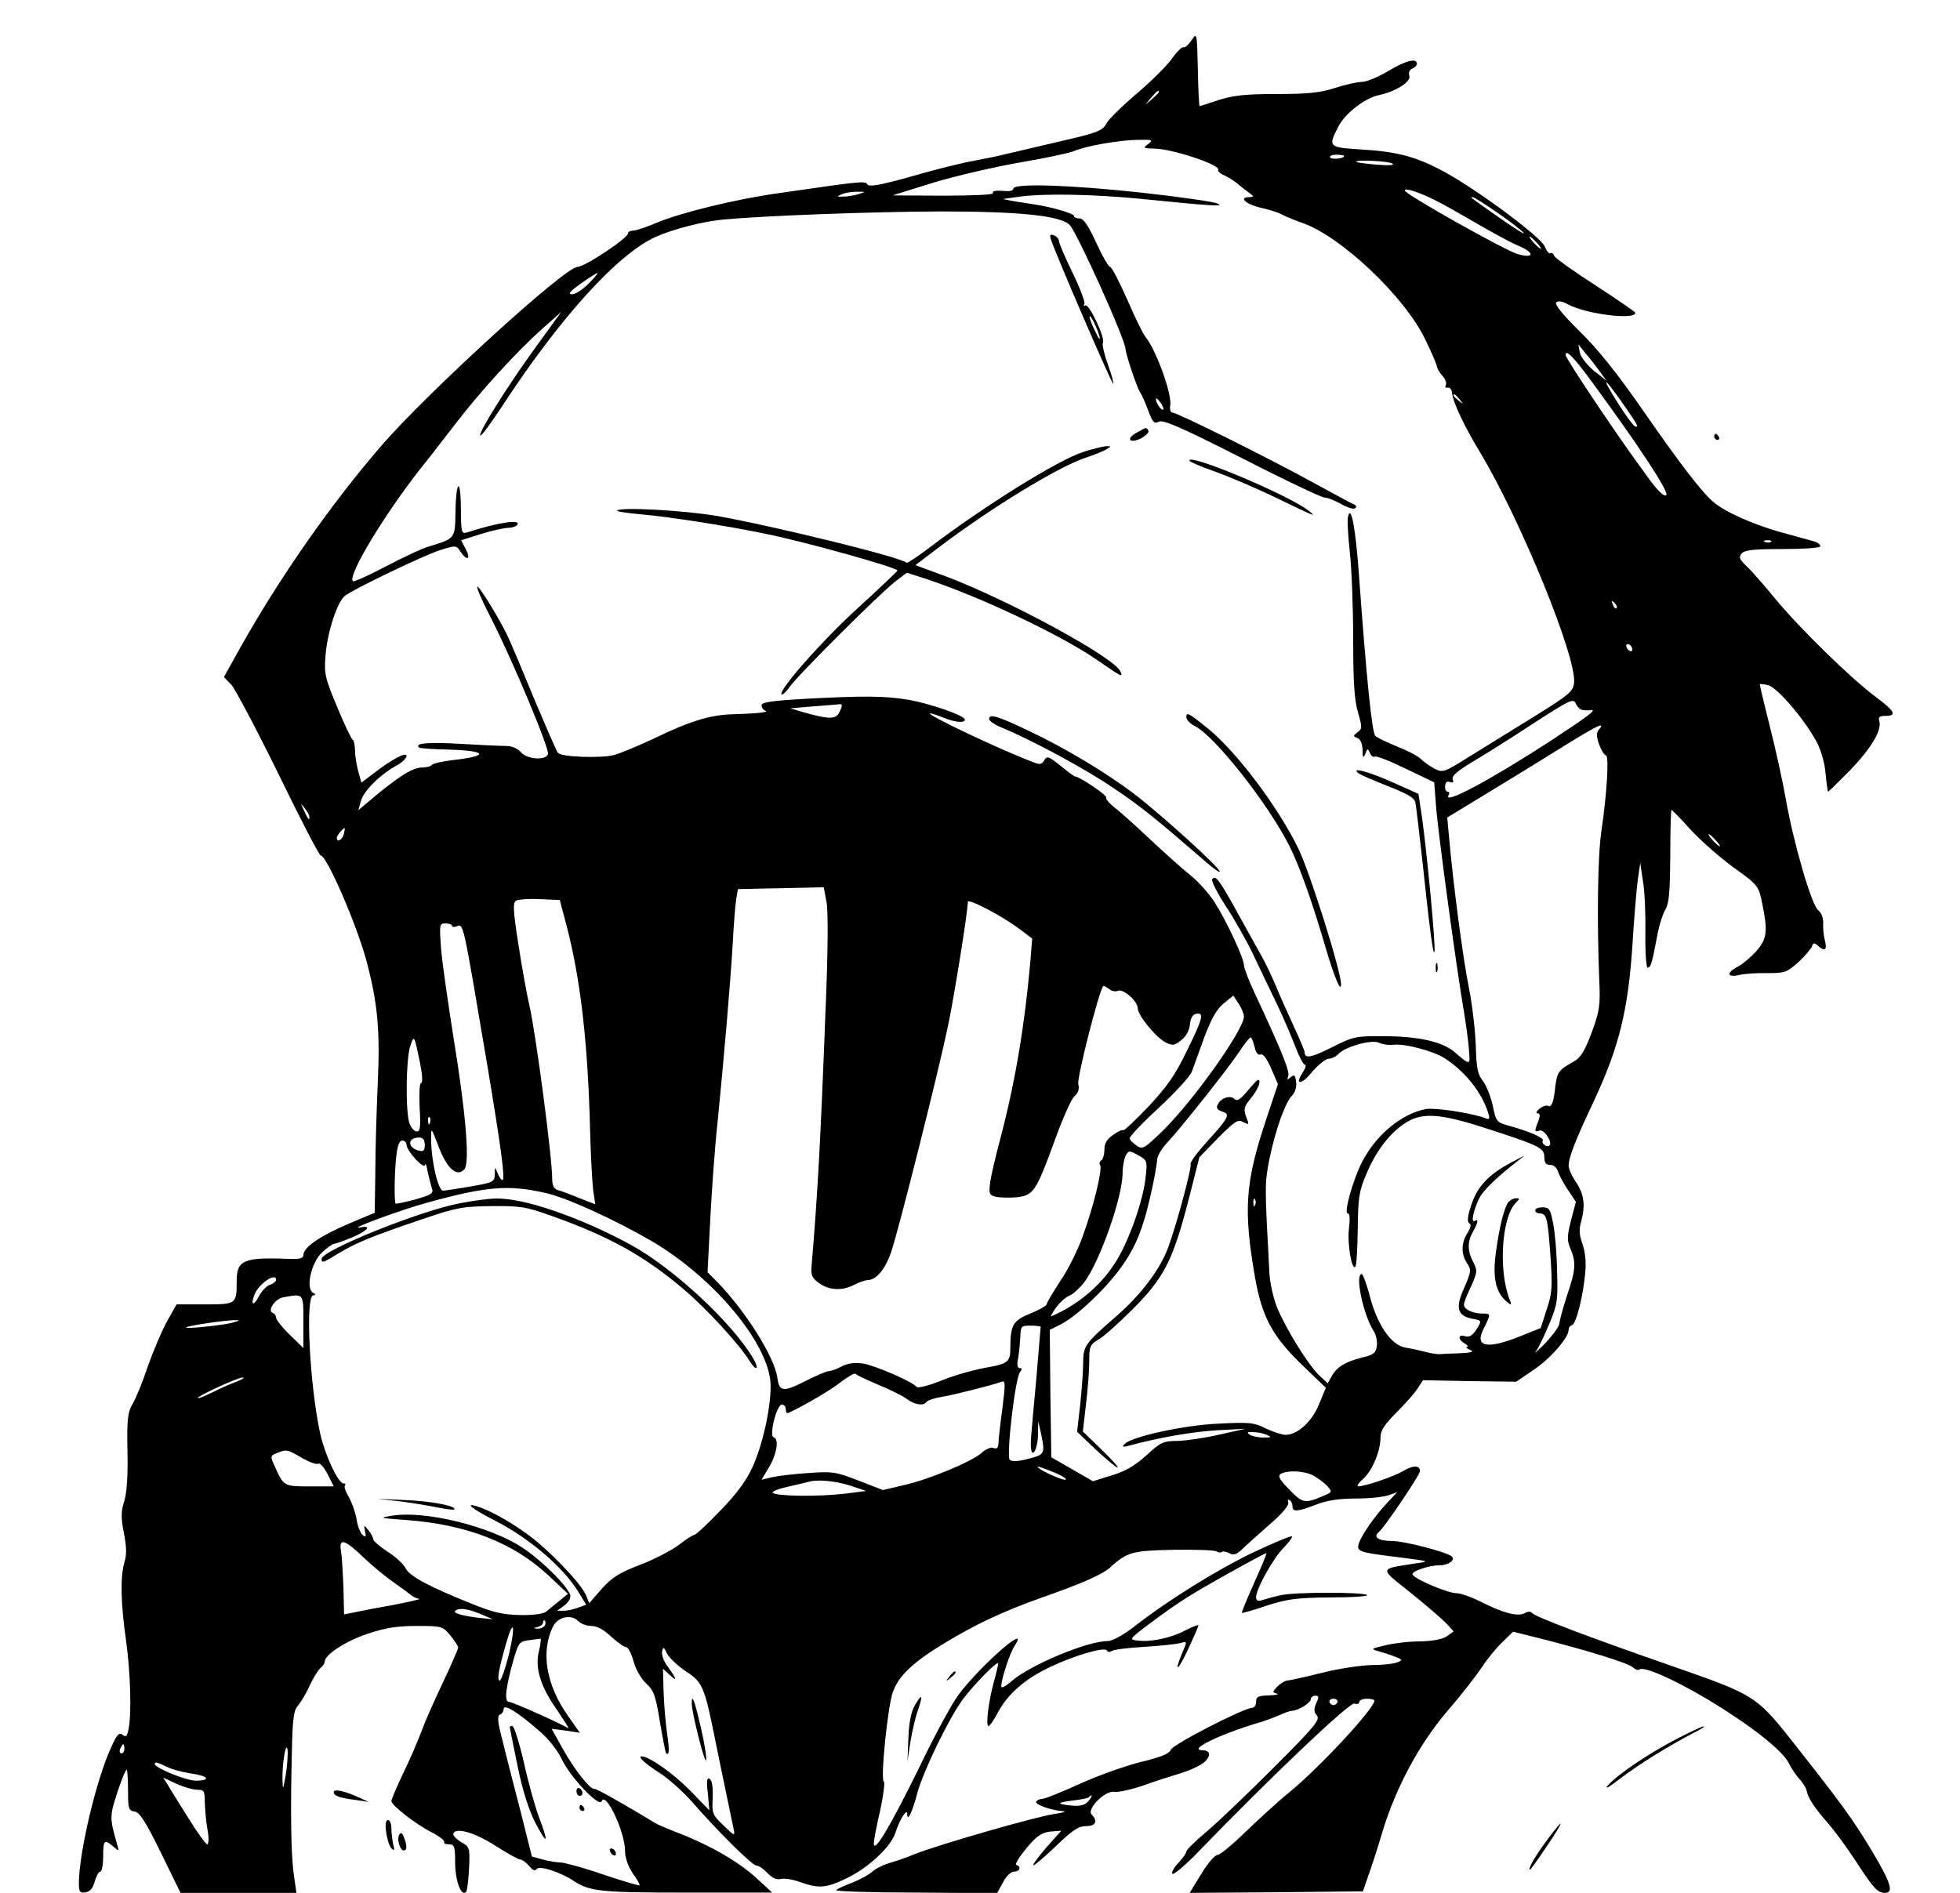 <?xml version="1.0" standalone="no"?>
<!DOCTYPE svg PUBLIC "-//W3C//DTD SVG 20010904//EN"
 "http://www.w3.org/TR/2001/REC-SVG-20010904/DTD/svg10.dtd">
<svg version="1.0" xmlns="http://www.w3.org/2000/svg"
 width="646pt" height="624pt" viewBox="0 0 646 624"
 preserveAspectRatio="xMidYMid meet">

<g transform="translate(0,624) scale(0.1,-0.1)"
fill="#000000" stroke="none">
<path d="M3927 6107 c-10 -15 -22 -25 -26 -23 -4 3 -22 -14 -39 -38 -17 -24
-70 -76 -117 -116 -47 -40 -92 -84 -99 -98 -12 -23 -30 -30 -152 -58 -77 -18
-157 -37 -179 -42 -22 -6 -69 -15 -105 -22 -36 -6 -128 -29 -204 -51 -103 -29
-142 -36 -147 -27 -8 12 -11 12 -294 -29 -138 -19 -321 -64 -400 -97 -33 -14
-68 -26 -77 -26 -10 0 -18 -4 -18 -9 0 -16 -143 -111 -167 -111 -41 0 -493
-413 -644 -587 -168 -194 -336 -435 -466 -666 l-55 -99 25 -26 c13 -15 83
-147 155 -294 72 -148 134 -268 139 -268 20 0 121 -233 152 -352 36 -137 44
-226 36 -400 -4 -90 -8 -222 -8 -294 l-2 -132 -88 -37 c-93 -40 -147 -77 -147
-102 0 -11 -11 -14 -43 -13 -155 6 -177 -3 -177 -75 0 -74 -1 -75 -105 -75
l-93 0 -31 -55 c-17 -30 -45 -97 -63 -147 -17 -51 -40 -108 -51 -126 -16 -28
-19 -49 -17 -155 2 -81 -2 -136 -10 -164 -11 -34 -12 -54 -2 -105 9 -45 10
-73 2 -98 -14 -48 -12 -136 5 -255 15 -106 19 -241 9 -294 -5 -25 -9 -29 -20
-20 -11 9 -19 1 -38 -42 -49 -106 -106 -348 -106 -447 0 -29 3 -33 22 -30 15
2 24 13 30 35 5 18 13 33 18 33 6 0 10 23 10 50 0 55 4 58 33 33 20 -17 20
-17 13 7 -25 87 -25 93 1 172 14 43 28 76 31 74 2 -3 4 -34 4 -70 0 -59 2 -65
22 -68 16 -2 36 -33 86 -135 l65 -133 191 0 191 0 -9 62 c-9 68 -11 205 -6
404 2 105 6 136 19 150 10 11 27 40 39 66 12 26 28 52 36 59 8 6 14 16 14 21
0 23 69 68 141 92 59 20 99 26 163 26 82 0 85 -1 110 -31 14 -17 26 -35 26
-40 0 -5 -23 -58 -51 -117 -28 -59 -59 -129 -69 -157 -10 -27 -36 -89 -59
-136 -23 -48 -41 -91 -41 -96 0 -14 79 -76 132 -103 26 -13 44 -28 42 -32 -3
-4 4 -8 15 -8 19 0 21 -6 21 -62 1 -60 20 -111 36 -95 4 4 8 39 10 78 3 69 2
71 -27 87 -16 10 -27 22 -25 27 7 22 69 5 138 -39 39 -25 76 -46 83 -46 6 0
19 -10 29 -21 12 -15 20 -18 25 -10 8 12 77 -10 121 -39 53 -35 88 -39 373
-39 l282 0 -51 47 c-57 53 -152 108 -252 147 -37 14 -74 30 -82 35 -99 60
-196 115 -201 113 -13 -4 -67 65 -103 130 l-38 68 47 -6 46 -7 -40 57 c-71
101 -89 209 -49 292 16 33 60 43 84 19 8 -9 28 -16 43 -16 18 0 41 -12 65 -35
21 -19 43 -35 50 -35 6 0 17 -21 24 -46 7 -27 25 -58 42 -74 25 -23 31 -40 45
-126 9 -54 18 -100 20 -103 11 -11 12 8 3 69 -5 36 -10 97 -11 137 l-2 72 24
-22 c25 -23 21 -11 -12 34 -10 15 -17 35 -15 45 4 16 6 15 17 -8 8 -14 35 -40
62 -58 53 -34 61 -51 93 -210 8 -41 25 -122 37 -180 12 -58 24 -116 27 -130 5
-24 3 -23 -33 12 -37 35 -39 40 -36 92 1 34 -2 57 -10 62 -9 5 -11 -6 -6 -49
l5 -55 -66 68 c-56 56 -133 110 -157 110 -15 0 10 -23 58 -54 29 -18 77 -61
107 -95 93 -106 200 -211 213 -211 8 0 24 -11 37 -25 15 -16 30 -23 44 -19 12
3 41 -2 65 -11 60 -21 84 -19 149 12 72 34 148 104 163 151 14 44 39 83 39 62
0 -28 17 6 33 68 20 74 104 247 151 311 38 50 116 130 116 117 0 -4 -6 -31
-14 -59 -18 -65 -28 -147 -18 -147 4 0 18 20 31 45 33 61 89 111 175 151 80
38 179 66 184 53 2 -5 9 -6 15 -2 7 5 55 11 107 14 52 3 105 9 118 12 26 7 26
9 6 -38 -27 -66 -8 -48 24 23 18 38 32 71 32 74 0 3 -21 -5 -46 -18 -48 -25
-113 -38 -157 -32 -26 3 -24 6 40 54 37 28 93 68 124 87 54 35 256 147 263
147 2 0 -16 -44 -40 -97 -24 -53 -42 -98 -41 -100 2 -1 39 9 82 24 68 22 100
26 211 27 73 0 127 4 120 8 -15 10 -242 10 -286 -1 -19 -4 -45 -11 -57 -15
-17 -6 -23 -3 -23 9 0 27 56 128 91 163 17 18 30 35 27 37 -3 3 -58 -20 -124
-51 -118 -56 -285 -159 -398 -248 -37 -28 -70 -46 -86 -46 -67 0 -255 -79
-316 -132 -21 -18 -34 -25 -34 -17 0 24 29 112 45 135 50 77 -115 -68 -186
-163 -21 -28 -81 -138 -132 -245 -93 -189 -147 -280 -147 -245 0 10 9 59 21
109 11 51 16 94 12 95 -12 4 13 251 30 296 20 54 67 98 171 161 101 61 188
102 310 146 148 52 210 80 235 103 57 51 72 55 208 58 71 1 135 -1 142 -5 7
-5 15 -5 18 -2 3 3 14 1 24 -4 14 -8 24 -5 42 12 13 13 54 49 91 82 43 37 65
64 62 73 -3 8 -1 11 4 8 6 -3 10 -13 10 -21 0 -19 15 -18 78 6 36 14 76 20
131 20 44 0 92 5 108 11 l28 10 -31 -33 c-43 -46 -82 -102 -94 -132 -11 -31
-6 -33 133 -50 101 -13 101 -13 52 -20 -122 -19 -121 -13 -14 -98 51 -41 104
-87 117 -101 l23 -25 -22 -16 c-15 -10 -46 -16 -89 -17 -36 0 -87 -6 -115 -13
-46 -11 -48 -12 -23 -19 15 -4 40 -12 55 -18 26 -10 27 -12 8 -19 -11 -5 -49
-9 -85 -9 -36 -1 -110 -12 -165 -26 -55 -14 -106 -25 -112 -25 -7 0 -22 -9
-32 -19 -18 -18 -18 -20 -3 -24 9 -3 -2 -5 -25 -6 -36 -1 -43 -4 -43 -21 0
-11 -6 -20 -13 -20 -27 0 -262 -121 -268 -138 -5 -13 -33 -25 -101 -41 -51
-13 -141 -45 -200 -72 -59 -27 -114 -49 -122 -49 -8 0 -17 -4 -21 -9 -5 -10
50 -29 90 -32 11 -1 -2 -5 -30 -9 -59 -8 -381 -101 -457 -131 -29 -12 -69 -26
-88 -31 -19 -6 -44 -18 -55 -28 -11 -10 -40 -26 -65 -36 -25 -9 -49 -20 -54
-25 -4 -4 113 -8 261 -8 l269 -2 20 36 c10 20 26 35 36 35 19 0 25 16 8 22 -6
2 9 26 32 54 35 42 50 52 79 56 l37 3 -49 -55 c-26 -30 -46 -57 -43 -59 2 -2
35 26 73 62 55 53 75 67 100 67 32 0 41 16 19 38 -18 18 45 81 75 75 12 -2 54
7 92 20 39 14 95 32 125 41 30 9 65 25 78 36 24 20 22 40 -4 40 -51 0 49 50
181 90 22 6 54 18 72 26 17 8 35 14 40 14 20 0 63 26 63 38 0 6 7 12 15 12 12
0 13 -4 3 -25 -8 -19 -8 -28 2 -40 12 -14 -6 -36 -141 -171 -85 -85 -184 -180
-221 -211 -38 -32 -68 -61 -68 -67 0 -5 -12 -22 -27 -38 -14 -15 -23 -31 -19
-35 4 -5 45 30 90 77 235 243 495 490 510 484 9 -3 16 -1 16 5 0 6 11 11 25
11 14 0 25 -3 25 -6 0 -26 -180 -220 -280 -302 -36 -29 -100 -88 -144 -130
-43 -42 -85 -77 -93 -77 -9 0 -33 -28 -54 -63 l-38 -62 285 2 286 3 19 55 c11
30 31 93 45 140 43 144 122 292 215 400 45 52 96 118 114 145 18 28 49 65 68
83 l34 33 84 -21 c162 -41 294 -82 310 -96 9 -8 18 -11 22 -8 12 13 112 -31
225 -98 141 -85 246 -167 268 -211 9 -18 25 -42 36 -53 11 -12 20 -28 22 -35
4 -24 24 -56 68 -106 23 -26 64 -82 91 -123 61 -94 75 -110 99 -110 31 0 21
32 -44 141 -63 104 -99 154 -269 369 -108 136 -122 145 -369 231 -291 101
-473 170 -481 182 -4 6 -14 5 -24 -1 -23 -12 -70 0 -145 38 -30 15 -66 28 -80
28 -28 0 -135 45 -144 61 -7 10 53 31 89 31 29 0 52 17 40 29 -15 14 -156 51
-196 51 -47 0 -65 13 -44 30 19 16 135 188 135 200 0 20 -22 20 -53 2 -30 -19
-129 -52 -151 -52 -6 0 2 12 17 25 30 27 57 91 57 137 0 22 13 42 53 82 29 29
61 65 70 80 l17 26 154 -3 153 -2 56 38 c55 36 117 107 117 133 0 7 5 14 12
16 13 5 36 95 43 174 3 31 0 66 -9 92 -11 30 -12 50 -5 74 15 54 10 91 -16
130 -14 20 -25 45 -25 55 0 28 24 88 84 215 83 178 113 300 127 523 5 83 13
175 17 205 l8 55 9 -60 c6 -33 9 -111 8 -172 -1 -62 3 -113 7 -113 11 0 15 16
31 100 6 36 19 76 27 90 13 20 16 56 17 177 0 84 2 153 4 153 2 0 31 -29 63
-65 33 -36 97 -92 142 -125 81 -58 82 -60 94 -118 19 -92 16 -117 -19 -157
-18 -20 -45 -43 -60 -51 -40 -20 -38 -38 4 -28 17 4 59 7 93 6 56 0 63 2 101
36 22 20 42 44 45 52 4 12 8 13 19 3 22 -21 32 -15 24 15 -4 15 -7 40 -6 57 1
18 -5 35 -17 45 -22 18 -82 226 -107 370 -9 52 -32 157 -51 232 -19 75 -34
139 -34 142 0 2 12 1 28 -3 30 -8 116 -108 158 -184 16 -30 28 -71 31 -108 3
-32 7 -59 8 -59 2 0 34 32 72 70 71 74 106 133 97 163 -4 13 1 17 20 17 39 0
32 15 -31 62 -79 58 -251 226 -331 323 -36 44 -79 93 -95 108 -24 23 -27 30
-17 42 10 12 40 15 136 15 70 0 124 4 124 9 0 5 -8 12 -17 15 -10 3 -60 17
-112 31 -93 26 -188 68 -226 102 -37 32 -108 124 -232 303 -84 121 -149 202
-208 259 -54 53 -82 88 -76 94 6 6 20 4 38 -6 61 -33 224 -53 223 -28 -1 3
-60 44 -131 90 -72 46 -133 90 -136 97 -3 8 -9 12 -13 9 -4 -3 -13 8 -19 23
-13 31 -220 185 -328 244 -91 50 -155 68 -274 75 -111 7 -112 8 -79 74 23 45
86 94 133 105 57 12 108 44 102 64 -3 11 0 20 10 24 8 3 15 10 15 16 0 20 -38
10 -96 -25 -32 -19 -70 -35 -85 -35 -14 0 -55 -9 -89 -20 -49 -16 -91 -20
-194 -20 -103 0 -143 -5 -190 -20 -33 -11 -61 -20 -62 -20 -2 0 -5 55 -6 122
-3 121 -3 122 -21 95z m-107 -170 c0 -2 -10 -12 -22 -23 l-23 -19 19 23 c18
21 26 27 26 19z m-36 -172 c-18 -13 -16 -14 21 -15 57 0 220 -54 210 -70 -2
-4 6 -12 20 -18 13 -6 32 -18 42 -26 10 -9 27 -22 38 -30 19 -14 19 -15 2 -16
-36 0 -10 -24 39 -35 27 -6 58 -16 69 -22 11 -6 41 -19 68 -28 128 -45 338
-244 405 -385 20 -41 37 -81 38 -88 1 -8 10 -22 19 -32 9 -10 14 -24 10 -30
-3 -6 -1 -9 6 -8 7 2 14 -6 15 -17 2 -29 39 -109 95 -201 132 -221 316 -671
307 -755 -3 -28 -15 -39 -133 -112 -71 -44 -168 -104 -215 -133 -80 -50 -85
-52 -112 -38 -15 8 -35 22 -45 32 -10 10 -45 28 -78 41 -33 13 -65 29 -72 35
-11 11 -29 186 -54 531 -11 153 -26 234 -36 192 -3 -10 0 -63 6 -118 6 -55 11
-184 11 -288 0 -141 4 -200 16 -240 14 -49 14 -54 -2 -65 -15 -12 -15 -13 0
-19 10 -4 16 -18 17 -39 0 -27 2 -29 9 -13 7 18 8 19 15 3 4 -10 11 -15 16
-12 5 3 51 -15 102 -40 l94 -45 6 -78 c6 -82 66 -526 92 -678 8 -49 16 -109
17 -132 4 -45 3 -45 -47 -2 -39 34 -115 52 -225 53 -102 1 -107 0 -179 -36
-70 -35 -91 -39 -91 -17 0 5 -16 43 -35 84 -19 41 -46 101 -59 133 -14 33 -34
75 -44 93 -11 19 -47 85 -81 146 -64 116 -75 130 -86 114 -3 -5 17 -45 45 -88
28 -42 70 -116 92 -163 22 -47 58 -121 79 -165 21 -44 47 -106 59 -137 12 -32
26 -58 31 -58 5 0 2 -11 -7 -25 -29 -44 -4 -42 32 3 20 23 44 42 54 42 9 0 23
7 30 14 19 24 109 50 134 39 11 -6 35 -9 51 -7 35 4 126 -20 164 -43 68 -43
124 -112 146 -182 6 -20 4 -23 -10 -17 -45 17 -164 35 -195 30 -80 -15 -165
-85 -211 -175 -30 -59 -61 -169 -47 -169 7 0 8 -17 4 -50 -6 -48 9 -139 21
-126 4 3 7 59 8 123 1 105 4 126 29 184 31 75 79 137 131 169 53 33 112 29
255 -17 183 -59 200 -67 200 -97 0 -19 5 -26 19 -26 12 0 22 -9 26 -22 4 -13
19 -40 33 -61 l26 -39 -16 -61 c-13 -52 -14 -65 -2 -93 19 -46 18 -69 -11
-154 -13 -41 -25 -82 -25 -92 0 -9 -21 -38 -46 -65 -26 -26 -40 -39 -32 -28 9
11 28 52 44 90 27 64 29 79 26 175 -1 58 -7 129 -13 157 -9 47 -13 53 -35 53
-13 0 -24 -4 -24 -10 0 -5 6 -10 14 -10 24 0 27 -15 36 -138 7 -104 6 -124
-12 -178 l-20 -62 -70 -28 c-108 -43 -149 -34 -118 26 25 50 25 50 -8 50 -16
0 -36 6 -46 13 -16 12 -15 16 9 69 25 54 25 59 11 87 -20 37 -20 68 -1 101 17
30 19 44 5 35 -13 -8 -3 38 16 76 12 24 56 67 120 117 l29 23 -44 -23 c-73
-39 -111 -78 -131 -138 -13 -38 -15 -57 -8 -62 8 -4 6 -14 -5 -32 -21 -32 -22
-70 -2 -100 15 -22 14 -28 -9 -81 -30 -66 -23 -92 25 -102 34 -6 34 -6 13 -39
-12 -17 -22 -23 -35 -19 -24 8 -25 -11 -1 -24 9 -6 13 -11 7 -11 -5 -1 -1 -5
10 -10 15 -6 7 -9 -32 -11 -29 -1 -59 -2 -65 -3 -7 -1 -29 2 -48 7 -19 5 -51
12 -70 15 -46 9 -92 77 -116 172 -10 38 -22 70 -26 70 -23 0 5 -134 39 -187 8
-12 13 -34 11 -49 -3 -24 -10 -30 -48 -39 -56 -14 -85 -32 -101 -62 l-13 -23
-29 27 c-37 36 -109 153 -138 223 -12 30 -23 80 -25 110 -16 294 -16 297 0
380 20 96 52 186 75 209 9 9 15 28 13 44 -3 23 -6 26 -18 16 -12 -10 -13 -9
-8 4 5 15 -19 77 -107 265 -22 46 -39 91 -39 100 0 23 -58 147 -97 208 -18 28
-52 66 -75 85 -24 19 -84 72 -134 119 -50 47 -104 96 -122 109 -17 14 -29 28
-26 32 4 7 -88 69 -102 69 -3 0 -25 16 -49 36 -39 31 -44 33 -53 18 -9 -15
-14 -16 -43 -4 -103 39 -341 152 -334 158 1 2 20 -4 40 -12 40 -17 75 -21 75
-8 0 13 -112 52 -185 65 -78 13 -146 14 -347 3 -104 -6 -138 -11 -138 -21 0
-7 6 -16 13 -18 11 -5 -24 -9 -118 -12 -67 -3 -135 -24 -240 -75 -55 -26 -119
-53 -141 -59 -42 -11 -173 -7 -185 7 -4 4 -41 89 -83 189 -41 100 -80 192 -87
205 -37 72 -92 159 -96 154 -3 -3 17 -49 45 -103 73 -143 194 -433 188 -449
-8 -22 -69 -17 -89 6 -11 13 -30 21 -50 21 -17 0 -85 3 -151 7 -106 6 -150 2
-135 -12 2 -3 46 -6 97 -7 130 -4 136 -21 12 -35 -33 -4 -63 -11 -66 -15 -3
-5 -17 -9 -32 -9 -33 0 -81 -31 -178 -113 l-33 -28 9 32 c10 33 63 86 118 116
17 9 32 24 32 31 0 15 -49 -11 -112 -60 l-37 -28 -10 37 c-6 21 -11 52 -11 70
0 17 -4 33 -8 35 -4 2 -27 50 -51 108 -40 96 -43 109 -38 170 6 77 39 177 64
196 32 24 257 132 312 150 54 17 55 17 69 -5 22 -32 35 -25 17 9 l-15 29 66
21 c36 11 77 20 89 20 13 0 27 5 30 10 12 19 -63 8 -162 -24 -23 -7 -23 -6
-24 81 -1 106 -17 86 -18 -23 -1 -78 -2 -80 -86 -105 -22 -6 -86 -36 -143 -66
-57 -30 -106 -52 -109 -49 -18 18 102 217 222 370 23 28 72 92 110 141 86 113
208 246 291 320 l64 57 -84 -116 c-91 -125 -191 -284 -183 -292 3 -3 35 41 72
97 192 294 383 504 508 559 57 25 150 49 218 56 137 13 488 26 719 27 261 0
397 -14 426 -45 26 -29 184 -379 184 -410 1 -18 38 -128 48 -142 5 -6 16 -32
26 -58 15 -41 20 -46 36 -38 14 7 72 -18 273 -120 140 -72 263 -130 272 -130
10 0 35 -10 56 -22 21 -12 42 -18 46 -13 5 4 3 9 -2 11 -6 2 -69 36 -140 75
-150 82 -445 229 -461 229 -6 0 -9 10 -7 23 7 36 -47 185 -82 227 -7 8 -34 63
-60 123 -26 59 -51 107 -56 107 -5 0 -26 36 -46 80 -26 57 -42 80 -55 80 -10
0 -18 3 -18 8 0 8 -75 30 -130 38 -19 3 -51 8 -70 11 l-35 7 50 7 c83 12 241
9 400 -6 239 -24 283 -27 258 -16 -12 6 -125 22 -251 36 -231 25 -422 32 -422
13 0 -5 -10 -9 -22 -8 -35 3 -50 1 -45 -7 3 -5 -71 -8 -163 -8 -93 0 -168 1
-167 1 1 1 63 20 137 43 74 22 203 52 285 66 83 14 161 31 175 37 36 16 146
36 209 37 50 1 53 0 35 -14z m646 -39 c0 -9 -40 -13 -46 -5 -3 5 6 9 20 9 14
0 26 -2 26 -4z m159 -25 c9 -6 -9 -7 -50 -4 -35 3 -66 7 -68 9 -10 9 105 3
118 -5z m141 -121 c25 -12 86 -47 136 -76 50 -29 112 -63 138 -74 55 -23 54
-43 -1 -28 -40 11 -373 198 -373 210 0 10 48 -6 100 -32z m-1900 20 c-14 -4
-36 -8 -50 -8 -23 -1 -23 0 -5 8 11 5 34 8 50 8 29 0 29 0 5 -8z m2105 -61
c41 -28 80 -58 87 -67 7 -8 -27 13 -77 48 -107 75 -100 70 -91 70 4 0 41 -23
81 -51z m130 -99 c10 -11 16 -20 13 -20 -3 0 -13 9 -23 20 -10 11 -16 20 -13
20 3 0 13 -9 23 -20z m-3125 -135 c-19 -19 -43 -35 -54 -35 -16 0 -8 9 28 35
27 19 52 35 55 35 3 0 -10 -16 -29 -35z m3333 -290 l22 -30 -42 33 c-23 20
-43 45 -46 60 l-5 27 24 -30 c14 -16 35 -43 47 -60z m-29 -30 c153 -208 258
-367 248 -377 -7 -7 -28 13 -64 63 -96 130 -268 387 -268 399 0 20 27 -7 84
-85z m99 -67 c57 -82 61 -89 45 -83 -12 5 -102 145 -93 145 2 0 24 -28 48 -62z
m-532 5 c13 -16 12 -17 -3 -4 -17 13 -22 21 -14 21 2 0 10 -8 17 -17z m-977
-33 c-6 -5 -24 21 -24 34 0 6 6 1 14 -10 8 -10 12 -21 10 -24z m2003 -436 c-3
-3 -12 -4 -19 -1 -8 3 -5 6 6 6 11 1 17 -2 13 -5z m-509 -219 c-3 -3 -9 2 -12
12 -6 14 -5 15 5 6 7 -7 10 -15 7 -18z m52 -136 c0 -6 -4 -7 -10 -4 -5 3 -10
11 -10 16 0 6 5 7 10 4 6 -3 10 -11 10 -16z m-161 -200 c9 -1 19 -1 24 0 22 3
-7 -19 -135 -103 -202 -131 -356 -213 -333 -176 3 6 2 10 -4 10 -5 0 -9 9 -8
19 1 12 6 17 16 13 10 -4 13 -1 9 9 -4 11 16 28 66 58 39 23 130 80 201 127
121 78 131 83 139 64 5 -11 16 -21 25 -21z m-2451 -4 c-12 -27 -32 -28 -123
-2 l-40 12 70 6 c39 3 78 6 87 7 15 2 16 -1 6 -23z m2502 -60 c-9 -11 -9 -22
1 -50 7 -19 17 -35 22 -35 11 0 3 -130 -15 -250 -12 -81 -15 -288 -7 -490 4
-86 1 -103 -25 -174 -23 -61 -36 -82 -58 -95 -51 -28 -56 -35 -62 -84 -5 -51
-13 -70 -25 -62 -5 2 -17 -2 -27 -10 -10 -8 -13 -15 -7 -15 9 0 10 -7 3 -26
-13 -33 -13 -37 4 -31 14 6 44 -38 33 -49 -8 -8 -28 6 -22 16 5 9 -46 31 -112
49 -40 11 -42 13 -53 66 -6 29 -21 66 -32 81 -18 22 -22 43 -24 119 -2 51 -12
137 -23 191 -19 92 -52 345 -65 494 l-6 65 156 95 c86 52 197 121 247 152 94
58 119 69 97 43z m-4250 -289 c0 -12 -5 -7 -19 24 -11 24 -11 24 3 6 9 -11 16
-24 16 -30z m113 -56 c-5 -19 -23 -29 -23 -12 0 7 20 32 26 32 1 0 0 -9 -3
-20z m4522 -20 c10 -11 16 -20 13 -20 -3 0 -13 9 -23 20 -10 11 -16 20 -13 20
3 0 13 -9 23 -20z m-2934 -558 c-17 -445 -26 -606 -46 -844 -3 -32 1 -41 25
-58 33 -24 77 -26 116 -5 16 8 36 15 44 15 29 1 58 36 78 95 26 79 154 587
187 745 22 107 64 370 65 407 0 13 118 -49 175 -93 l37 -28 -6 -75 c-19 -213
-49 -393 -98 -581 -17 -63 -33 -132 -35 -152 -4 -32 -2 -38 18 -43 13 -3 44
-4 68 -2 57 6 65 17 126 184 26 73 56 140 66 149 13 11 17 24 13 41 -5 19 68
306 82 322 2 2 10 -2 19 -9 8 -7 21 -10 30 -6 18 7 65 -35 65 -58 0 -23 59
-95 91 -112 24 -12 30 -11 52 7 16 12 27 32 29 52 2 21 9 33 21 35 27 5 21
-16 -32 -124 -37 -77 -65 -117 -126 -182 -43 -45 -80 -80 -83 -78 -2 3 -18 -4
-33 -15 -21 -14 -29 -29 -29 -49 0 -16 -5 -32 -10 -35 -6 -4 -8 -11 -4 -16 8
-14 -21 -134 -57 -233 -16 -46 -50 -114 -75 -150 -24 -37 -44 -70 -44 -75 0
-5 -24 -19 -54 -31 -57 -23 -66 -38 -66 -114 0 -46 -8 -52 -83 -65 -38 -7
-103 -25 -144 -42 -42 -17 -79 -26 -82 -21 -11 16 -135 70 -176 77 -28 4 -50
1 -70 -9 -17 -9 -36 -16 -43 -16 -7 0 -43 -15 -80 -34 -71 -36 -84 -34 -90 13
-10 69 -106 221 -200 317 l-30 30 9 175 c5 95 15 239 24 319 20 201 43 465 50
590 3 58 8 122 11 142 l6 37 141 3 142 3 9 -48 c6 -30 5 -165 -3 -355z m-854
278 c46 -175 71 -388 78 -680 2 -80 7 -166 10 -193 l7 -47 -54 21 c-29 12 -61
24 -70 26 -12 4 -18 15 -18 37 0 72 -54 479 -75 571 -8 33 -24 122 -36 199
-18 115 -19 140 -8 147 8 4 43 7 79 5 l65 -3 22 -83z m-377 -2 c0 -4 6 -5 14
-2 24 9 20 28 101 -451 47 -281 61 -385 51 -385 -4 0 -11 10 -16 23 -9 22 -9
21 -9 -4 -1 -25 -5 -27 -78 -40 -43 -7 -85 -14 -93 -14 -16 0 -39 99 -39 170
0 40 0 40 25 -26 28 -73 61 -101 85 -73 18 22 4 188 -36 432 -18 114 -37 245
-41 292 -6 83 -6 86 15 86 11 0 21 -4 21 -8z m2610 -299 c0 -43 -166 -277
-268 -377 -60 -58 -66 -62 -85 -49 -12 8 -22 18 -24 23 -2 6 41 51 95 101 55
51 104 104 110 120 6 15 24 66 41 113 23 61 41 93 64 112 l32 26 17 -26 c10
-15 18 -34 18 -43z m-2716 -151 c8 -39 10 -68 4 -68 -5 0 -7 -34 -5 -80 4 -65
2 -80 -9 -80 -8 0 -19 12 -24 26 -14 35 -12 214 2 255 13 38 13 39 32 -53z
m2751 51 c4 -19 12 -29 20 -25 8 3 21 -14 35 -47 l22 -51 -40 -120 c-68 -204
-74 -295 -36 -514 22 -130 57 -196 153 -289 l81 -78 -23 -55 c-23 -57 -71
-100 -110 -100 -12 0 -41 10 -65 21 -39 20 -55 21 -155 16 -115 -5 -288 -43
-310 -67 -10 -10 -7 -11 13 -6 99 27 209 46 290 51 l95 5 -85 -19 c-47 -11
-109 -20 -137 -21 -49 0 -57 -4 -105 -48 -38 -34 -70 -53 -115 -66 l-61 -19
-69 40 -68 39 -3 210 -2 210 32 16 c55 26 160 126 210 200 47 68 71 134 98
263 7 33 13 70 14 82 0 12 15 37 32 55 46 49 202 246 238 300 17 26 34 48 38
48 3 0 9 -14 13 -31z m-2718 -251 c-3 -8 -6 -5 -6 6 -1 11 2 17 5 13 3 -3 4
-12 1 -19z m-17 -72 c0 -19 -4 -23 -20 -19 -38 10 -37 43 1 43 13 0 19 -7 19
-24z m-60 0 c0 -20 59 -84 61 -66 1 8 5 -1 8 -20 4 -19 11 -44 14 -56 7 -18 1
-22 -54 -38 -34 -9 -63 -15 -65 -14 -5 6 -4 102 2 156 4 35 10 52 20 52 8 0
14 -6 14 -14z m2436 -106 c-6 -63 -41 -171 -79 -245 -46 -93 -130 -170 -231
-214 -5 -2 2 11 15 29 13 18 34 36 46 40 11 5 32 24 46 42 52 69 127 282 127
361 0 21 5 47 10 57 10 18 12 18 41 2 30 -17 31 -19 25 -72z m-1981 -52 c71
-15 230 -88 354 -160 209 -123 391 -345 391 -477 0 -76 -27 -197 -61 -270 -20
-43 -53 -88 -106 -142 -42 -44 -80 -79 -85 -79 -4 0 -28 -15 -52 -34 -25 -18
-82 -48 -128 -65 -67 -26 -91 -41 -125 -79 l-41 -47 -10 25 c-15 39 -128 156
-196 204 -64 46 -124 78 -166 91 -40 12 -13 -10 64 -49 116 -60 226 -156 275
-238 l23 -38 -27 -10 c-14 -5 -36 -10 -48 -10 l-21 0 22 16 c12 8 22 23 22 32
0 24 -93 118 -161 162 -107 69 -315 120 -423 104 -50 -8 -48 -8 46 -15 197
-15 350 -75 464 -181 l66 -62 -28 -23 c-16 -13 -36 -29 -44 -36 -9 -7 -43 -12
-85 -11 -56 1 -88 8 -160 37 -142 57 -205 91 -218 117 -7 14 -34 39 -60 55
-25 17 -47 35 -47 41 0 5 -7 19 -16 30 -15 18 -15 18 -11 -4 4 -19 3 -21 -8
-12 -7 6 -17 30 -20 53 -4 23 -16 56 -26 73 -10 17 -16 34 -12 37 3 4 1 7 -5
7 -17 0 -59 89 -76 161 -35 157 -51 459 -23 459 9 0 8 3 -2 9 -24 15 -5 100
31 133 17 15 34 28 40 28 5 0 32 10 59 21 51 22 66 40 27 33 -51 -10 134 58
222 82 193 53 266 59 385 32z m2342 -40 c-3 -8 -6 -5 -6 6 -1 11 2 17 5 13 3
-3 4 -12 1 -19z m-3227 -247 c0 -5 -9 -13 -20 -16 -11 -4 -27 -20 -36 -37 -18
-35 -29 -32 -15 5 14 35 71 74 71 48z m90 -138 l0 -87 -45 44 c-25 24 -45 50
-45 56 0 7 -5 14 -11 16 -19 6 7 46 33 51 70 13 68 15 68 -80z m-233 -3 c-31
-9 -168 -23 -152 -15 13 6 122 22 155 23 24 0 24 0 -3 -8z m2663 -14 c0 -3 -7
-83 -15 -178 -20 -215 -18 -200 -17 -221 4 -37 22 -4 23 41 l1 47 9 -40 c14
-68 13 -70 -42 -84 -33 -9 -54 -10 -61 -3 -12 12 18 270 34 289 7 9 7 13 -1
13 -8 0 -10 11 -5 34 3 19 6 51 7 70 1 34 3 36 34 36 18 0 33 -2 33 -4z m-535
-191 c39 -16 81 -37 94 -47 26 -19 56 -24 65 -9 4 5 25 12 49 16 42 7 169 39
198 50 13 5 13 -5 3 -87 -7 -51 -13 -103 -13 -115 -1 -16 -5 -21 -17 -16 -8 3
-25 -4 -38 -16 -30 -28 -173 -88 -258 -107 l-68 -16 -80 31 c-74 29 -86 31
-167 25 -49 -3 -103 -10 -120 -14 l-33 -8 25 42 c26 44 33 92 15 98 -16 5 10
108 27 108 7 0 13 -7 13 -16 0 -9 3 -14 8 -12 50 23 136 73 172 101 25 19 47
32 50 28 3 -4 37 -20 75 -36z m-2116 10 c-19 -7 -54 -22 -77 -34 -23 -11 -45
-21 -49 -20 -14 1 131 69 147 68 8 0 -1 -6 -21 -14z m3396 -175 c17 -7 16 -9
-10 -9 -16 0 -37 4 -45 9 -12 8 -10 10 10 9 14 0 34 -4 45 -9z m-3180 -76 c25
-14 49 -23 54 -19 6 3 19 -12 31 -35 l20 -40 -79 0 c-85 0 -86 1 -114 63 -17
37 -17 38 6 47 32 13 34 12 82 -16z m2517 -72 c-10 -3 -92 34 -92 43 0 2 23
-6 52 -18 28 -11 46 -23 40 -25z m816 14 c15 -8 35 -23 46 -34 18 -21 18 -21
-19 -36 -54 -23 -63 -21 -107 25 -31 32 -37 43 -27 50 21 13 77 11 107 -5z
m-1527 -33 l54 -18 -70 -9 c-83 -10 -226 -9 -238 3 -4 4 18 13 50 20 32 7 63
15 68 16 28 9 88 3 136 -12z m-1603 -237 c28 -27 72 -63 99 -82 26 -18 53 -38
60 -44 7 -5 18 -10 25 -11 7 0 -34 -10 -92 -21 -58 -10 -117 -22 -131 -25
l-25 -5 -2 89 c-2 48 -5 102 -8 120 -8 44 12 39 74 -21z m396 -191 l31 -13
-30 3 c-70 7 -107 18 -93 26 14 10 45 5 92 -16z m201 -34 c-3 -6 -14 -10 -23
-10 -15 1 -15 2 1 6 9 2 17 9 17 15 0 6 3 9 6 5 3 -3 3 -10 -1 -16z m-118 -96
c-12 -47 -25 -85 -30 -85 -10 0 -3 38 21 122 25 88 32 59 9 -37z m100 15 c-15
-56 3 -118 59 -197 24 -36 41 -62 37 -60 -37 21 -185 87 -196 87 -16 0 -10 50
18 147 14 47 18 52 48 56 17 2 35 5 38 5 3 1 1 -16 -4 -38z m2631 -171 c-2 -6
-8 -10 -13 -10 -5 0 -11 4 -13 10 -2 6 4 11 13 11 9 0 15 -5 13 -11z m-2633
-93 c33 -28 63 -66 78 -98 28 -58 122 -157 130 -136 13 35 77 -101 77 -163 0
-22 10 -51 25 -74 15 -20 25 -39 23 -40 -2 -2 -55 14 -118 35 -63 22 -126 39
-140 40 -14 0 -41 5 -61 10 l-36 10 -37 148 c-21 81 -48 185 -59 231 -17 64
-19 85 -9 89 6 2 12 10 12 18 0 18 44 -8 115 -70z m-1365 -61 c0 -8 -4 -15
-10 -15 -5 0 -7 7 -4 15 4 8 8 15 10 15 2 0 4 -7 4 -15z m532 -85 c-9 -52 -10
-53 -11 -15 -1 52 12 131 17 95 1 -14 -1 -50 -6 -80z m-393 26 c15 -8 51 -18
79 -22 59 -8 70 -24 17 -24 -31 0 -135 42 -135 55 0 8 9 6 39 -9z m101 -76
c23 0 25 -4 25 -42 1 -24 4 -64 9 -90 5 -27 4 -48 -1 -48 -4 0 -33 39 -63 88
-30 48 -61 97 -68 110 l-14 22 43 -20 c24 -11 55 -20 69 -20z m2937 -38 c-12
-13 -27 -17 -57 -14 -50 5 -48 10 10 17 24 3 46 7 48 10 14 14 13 3 -1 -13z"/>
<path d="M3463 5453 c12 -41 202 -481 206 -478 2 3 -6 32 -18 65 -12 33 -19
65 -16 70 9 15 -46 131 -58 123 -5 -3 -7 -1 -3 5 3 6 -14 52 -39 103 -25 51
-45 98 -45 105 0 6 -7 15 -16 18 -12 5 -15 2 -11 -11z m161 -323 c3 -14 -3 -7
-13 15 -11 22 -20 45 -20 50 0 15 26 -37 33 -65z"/>
<path d="M3747 4814 c-38 -20 -24 -38 14 -19 16 9 27 20 24 25 -7 12 -4 13
-38 -6z"/>
<path d="M3570 4750 c-82 -26 -324 -177 -501 -311 -42 -32 -78 -56 -81 -54
-18 18 -446 123 -630 155 -111 18 -312 29 -324 17 -3 -3 30 -8 73 -12 95 -8
282 -37 418 -65 128 -26 436 -112 433 -121 -2 -4 -59 -58 -128 -121 -119 -108
-266 -275 -254 -287 3 -3 15 8 26 24 27 39 302 313 350 349 l37 28 68 -22
c177 -59 439 -183 558 -265 86 -59 86 -59 78 -39 -17 45 -365 234 -573 313
l-103 38 79 60 c168 127 388 262 479 293 30 10 63 23 72 29 17 10 16 10 -2 10
-11 -1 -45 -9 -75 -19z"/>
<path d="M3920 4722 c0 -4 37 -20 83 -36 45 -16 134 -54 197 -84 136 -66 141
-68 115 -47 -61 50 -395 191 -395 167z"/>
<path d="M3910 3876 c0 -9 13 -22 29 -30 67 -35 240 -255 311 -395 34 -68 78
-193 120 -338 28 -95 50 -147 50 -118 0 44 -102 367 -140 446 -65 135 -202
318 -297 396 -64 52 -73 57 -73 39z"/>
<path d="M3260 3869 c0 -5 17 -17 38 -26 102 -42 284 -140 375 -203 92 -62
133 -96 300 -240 26 -23 47 -38 47 -33 0 13 -192 187 -282 256 -94 71 -227
151 -352 210 -101 48 -126 55 -126 36z"/>
<path d="M4476 3692 c5 -5 49 -24 97 -43 64 -25 89 -39 92 -54 2 -11 11 -85
20 -165 28 -262 39 -345 43 -327 4 21 -24 318 -41 441 l-12 79 -85 38 c-78 35
-138 51 -114 31z"/>
<path d="M4732 3050 c0 -14 2 -19 5 -12 2 6 2 18 0 25 -3 6 -5 1 -5 -13z"/>
<path d="M4972 2278 c-14 -18 -30 -80 -42 -169 -11 -81 0 -130 36 -160 16 -13
17 -12 10 6 -38 96 -27 272 20 320 13 13 13 15 1 15 -8 0 -19 -6 -25 -12z"/>
<path d="M4111 2643 c-23 -28 -34 -34 -42 -26 -12 12 -39 6 -51 -11 -12 -17
-9 -24 12 -31 26 -8 19 -21 -55 -102 -31 -35 -54 -66 -51 -71 5 -9 -45 -196
-74 -275 -27 -73 -92 -158 -172 -227 -103 -90 -108 -97 -108 -154 0 -28 -5
-90 -10 -139 l-10 -87 61 -58 c33 -31 66 -58 72 -60 7 -2 -16 24 -51 58 l-63
61 10 87 c6 48 11 112 11 142 0 51 2 57 30 74 17 9 68 55 114 101 103 103 132
161 183 358 l36 142 62 64 c55 55 65 62 83 52 19 -10 20 -9 9 18 -9 25 -7 33
16 61 23 27 36 60 23 60 -3 0 -18 -17 -35 -37z"/>
<path d="M1519 2274 c-129 -23 -459 -156 -459 -184 0 -15 5 -13 57 19 56 34
112 57 278 113 109 37 130 41 225 42 95 1 114 -2 200 -33 188 -67 305 -132
432 -240 76 -64 185 -183 219 -238 21 -35 33 -27 12 8 -69 118 -264 299 -405
376 -166 90 -350 154 -443 152 -22 0 -74 -7 -116 -15z"/>
<path d="M1316 1291 c39 -5 95 -14 124 -20 29 -6 55 -9 57 -7 11 11 -79 28
-162 31 l-90 4 71 -8z"/>
<path d="M1680 547 c0 -1 11 -57 25 -125 17 -83 36 -144 59 -190 41 -78 46
-71 12 19 -13 35 -36 117 -50 182 -15 64 -32 117 -37 117 -5 0 -9 -1 -9 -3z"/>
<path d="M1900 336 c0 -9 5 -16 10 -16 6 0 10 4 10 9 0 6 -4 13 -10 16 -5 3
-10 -1 -10 -9z"/>
<path d="M1910 280 c0 -5 5 -10 11 -10 5 0 7 5 4 10 -3 6 -8 10 -11 10 -2 0
-4 -4 -4 -10z"/>
<path d="M2010 141 c0 -5 5 -13 10 -16 6 -3 10 -2 10 4 0 5 -4 13 -10 16 -5 3
-10 2 -10 -4z"/>
<path d="M5650 4800 c0 -5 5 -10 11 -10 5 0 7 5 4 10 -3 6 -8 10 -11 10 -2 0
-4 -4 -4 -10z"/>
<path d="M3129 713 c-13 -16 -12 -17 4 -4 16 13 21 21 13 21 -2 0 -10 -8 -17
-17z"/>
<path d="M3015 618 c-12 -22 -19 -55 -21 -107 l-3 -76 10 65 c6 36 17 83 25
104 17 50 13 55 -11 14z"/>
<path d="M2280 624 c0 -30 43 -199 47 -187 3 7 -5 56 -17 108 -21 90 -30 115
-30 79z"/>
<path d="M5525 507 c-97 -51 -191 -115 -225 -152 -14 -16 3 -7 40 22 62 47
158 107 245 152 22 11 36 20 30 20 -5 0 -46 -19 -90 -42z"/>
<path d="M1100 332 c0 -12 18 -19 75 -26 l40 -6 -31 14 c-47 22 -84 30 -84 18z"/>
<path d="M1273 199 c3 -23 11 -47 18 -53 9 -8 10 -5 5 14 -3 14 -6 37 -6 53 0
15 -5 27 -11 27 -8 0 -10 -14 -6 -41z"/>
<path d="M5102 178 c-41 -54 -66 -98 -60 -102 2 -1 26 33 55 76 60 89 62 103
5 26z"/>
<path d="M1316 192 c-9 -15 2 -52 15 -52 11 0 11 17 0 44 -5 14 -10 16 -15 8z"/>
</g>
</svg>
